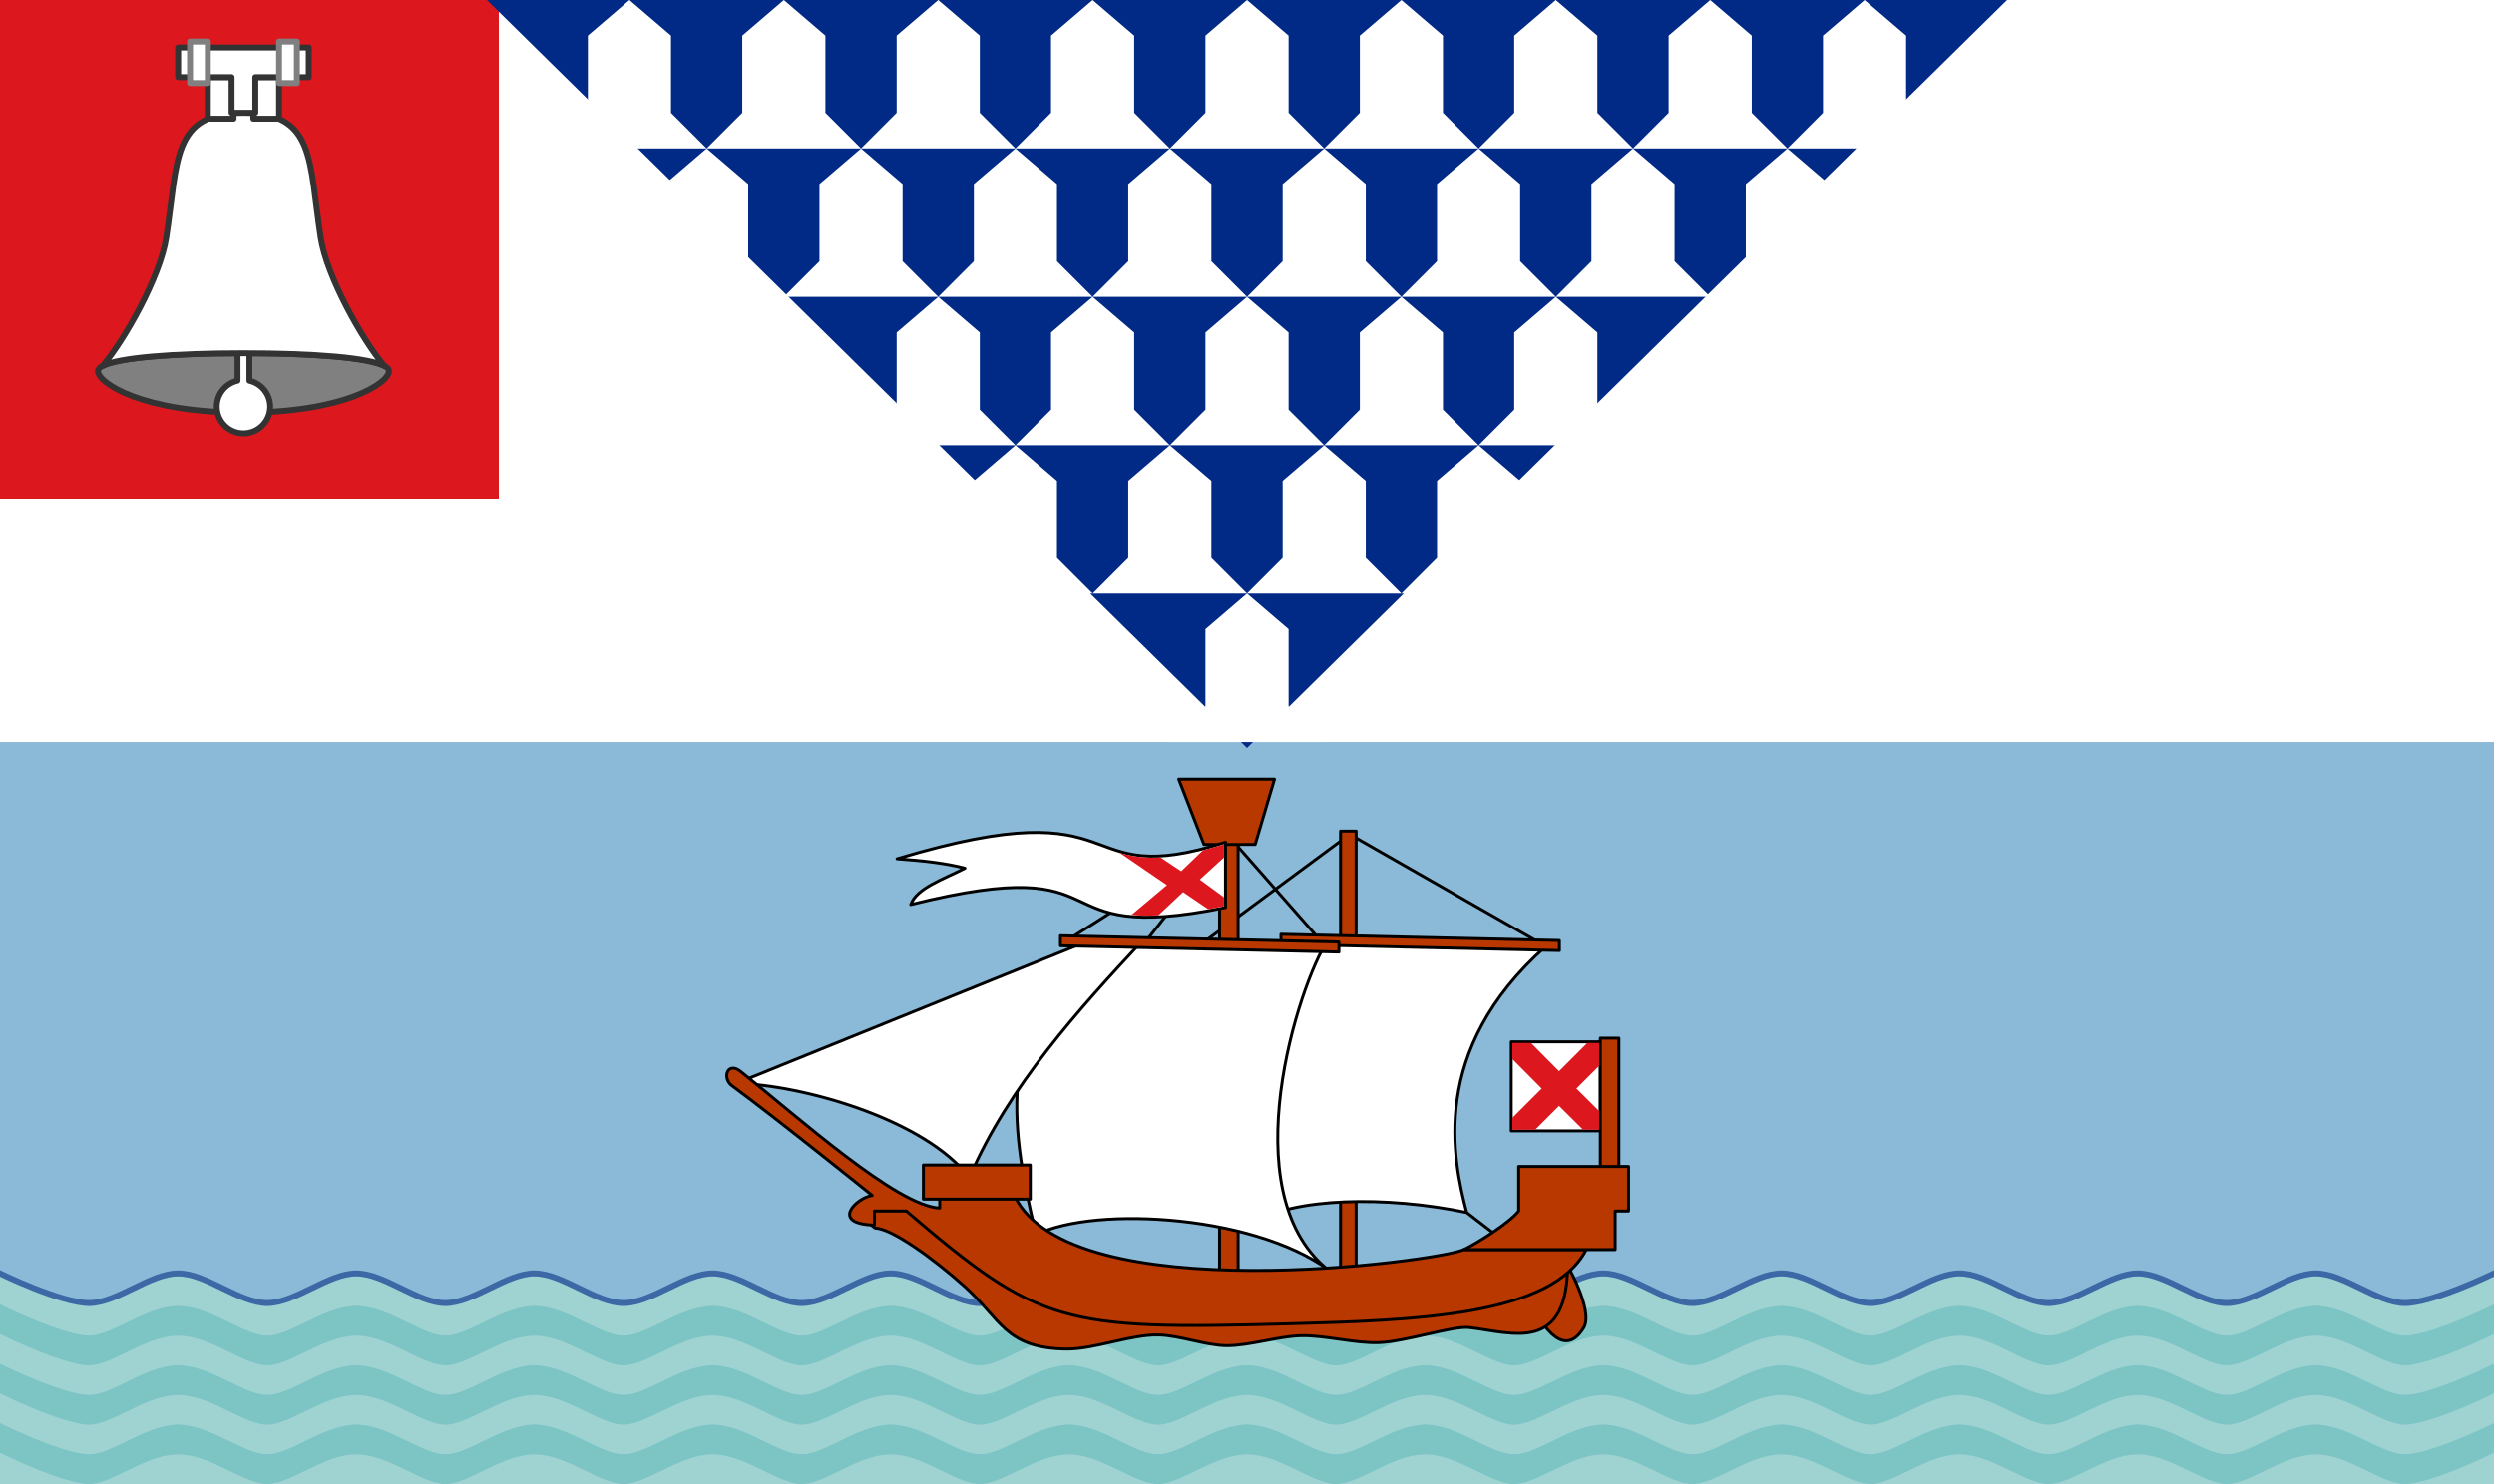 <?xml version="1.0" encoding="UTF-8" standalone="no"?>
<!-- Created with Inkscape (http://www.inkscape.org/) -->
<svg
   xmlns:svg="http://www.w3.org/2000/svg"
   xmlns="http://www.w3.org/2000/svg"
   version="1.0"
   width="420"
   height="250"
   id="svg2">
  <defs
     id="defs4" />
  <g
     transform="translate(-164.116,-405.652)"
     id="layer1">
    <rect
       width="420"
       height="125"
       x="164.116"
       y="405.652"
       id="rect3318"
       style="fill:#ffffff;fill-opacity:1;fill-rule:nonzero;stroke:none;stroke-width:3;stroke-linecap:butt;stroke-linejoin:miter;stroke-miterlimit:4;stroke-dasharray:none;stroke-dashoffset:0;stroke-opacity:1" />
    <rect
       width="420"
       height="125"
       x="164.116"
       y="530.652"
       id="rect3279"
       style="fill:#8abad8;fill-opacity:1;fill-rule:nonzero;stroke:none;stroke-width:3;stroke-linecap:butt;stroke-linejoin:miter;stroke-miterlimit:4;stroke-dasharray:none;stroke-dashoffset:0;stroke-opacity:1" />
    <g
       transform="translate(0,-1)"
       id="g3307">
      <path
         d="M 164.116,624.152 C 164.116,624.152 174.373,629.152 179.116,629.152 C 183.86,629.152 189.373,624.152 194.116,624.152 C 198.86,624.152 204.373,629.152 209.116,629.152 C 213.86,629.152 219.373,624.152 224.116,624.152 C 228.86,624.152 234.373,629.152 239.116,629.152 C 243.86,629.152 249.373,624.152 254.116,624.152 C 258.86,624.152 264.373,629.152 269.116,629.152 C 273.86,629.152 279.373,624.152 284.116,624.152 C 288.86,624.152 294.373,629.152 299.116,629.152 C 303.86,629.152 309.373,624.152 314.116,624.152 C 318.86,624.152 324.373,629.152 329.116,629.152 C 333.86,629.152 339.373,624.152 344.116,624.152 C 348.86,624.152 354.373,629.152 359.116,629.152 C 363.86,629.152 369.373,624.152 374.116,624.152 C 378.86,624.152 384.373,629.152 389.116,629.152 C 393.86,629.152 399.373,624.152 404.116,624.152 C 408.86,624.152 414.373,629.152 419.116,629.152 C 423.86,629.152 429.373,624.152 434.116,624.152 C 438.86,624.152 444.373,629.152 449.116,629.152 C 453.86,629.152 459.373,624.152 464.116,624.152 C 468.86,624.152 474.373,629.152 479.116,629.152 C 483.86,629.152 489.373,624.152 494.116,624.152 C 498.86,624.152 504.373,629.152 509.116,629.152 C 513.86,629.152 519.373,624.152 524.116,624.152 C 528.86,624.152 534.373,629.152 539.116,629.152 C 543.86,629.152 549.373,624.152 554.116,624.152 C 558.86,624.152 564.373,629.152 569.116,629.152 C 573.86,629.152 584.116,624.152 584.116,624.152"
         id="path3281"
         style="opacity:1;fill:none;fill-opacity:1;fill-rule:nonzero;stroke:#9ed3d2;stroke-width:5;stroke-linecap:square;stroke-linejoin:miter;stroke-miterlimit:4;stroke-dasharray:none;stroke-dashoffset:0;stroke-opacity:1" />
      <path
         d="M 164.116,629.152 C 164.116,629.152 174.373,634.152 179.116,634.152 C 183.86,634.152 189.373,629.152 194.116,629.152 C 198.86,629.152 204.373,634.152 209.116,634.152 C 213.86,634.152 219.373,629.152 224.116,629.152 C 228.86,629.152 234.373,634.152 239.116,634.152 C 243.86,634.152 249.373,629.152 254.116,629.152 C 258.86,629.152 264.373,634.152 269.116,634.152 C 273.86,634.152 279.373,629.152 284.116,629.152 C 288.86,629.152 294.373,634.152 299.116,634.152 C 303.86,634.152 309.373,629.152 314.116,629.152 C 318.86,629.152 324.373,634.152 329.116,634.152 C 333.86,634.152 339.373,629.152 344.116,629.152 C 348.86,629.152 354.373,634.152 359.116,634.152 C 363.86,634.152 369.373,629.152 374.116,629.152 C 378.86,629.152 384.373,634.152 389.116,634.152 C 393.86,634.152 399.373,629.152 404.116,629.152 C 408.86,629.152 414.373,634.152 419.116,634.152 C 423.86,634.152 429.373,629.152 434.116,629.152 C 438.86,629.152 444.373,634.152 449.116,634.152 C 453.86,634.152 459.373,629.152 464.116,629.152 C 468.86,629.152 474.373,634.152 479.116,634.152 C 483.86,634.152 489.373,629.152 494.116,629.152 C 498.86,629.152 504.373,634.152 509.116,634.152 C 513.86,634.152 519.373,629.152 524.116,629.152 C 528.86,629.152 534.373,634.152 539.116,634.152 C 543.86,634.152 549.373,629.152 554.116,629.152 C 558.86,629.152 564.373,634.152 569.116,634.152 C 573.86,634.152 584.116,629.152 584.116,629.152"
         id="path3295"
         style="opacity:1;fill:none;fill-opacity:1;fill-rule:nonzero;stroke:#7dc4c5;stroke-width:5;stroke-linecap:square;stroke-linejoin:miter;stroke-miterlimit:4;stroke-dasharray:none;stroke-dashoffset:0;stroke-opacity:1" />
      <path
         d="M 164.116,634.152 C 164.116,634.152 174.373,639.152 179.116,639.152 C 183.86,639.152 189.373,634.152 194.116,634.152 C 198.86,634.152 204.373,639.152 209.116,639.152 C 213.86,639.152 219.373,634.152 224.116,634.152 C 228.86,634.152 234.373,639.152 239.116,639.152 C 243.86,639.152 249.373,634.152 254.116,634.152 C 258.86,634.152 264.373,639.152 269.116,639.152 C 273.86,639.152 279.373,634.152 284.116,634.152 C 288.86,634.152 294.373,639.152 299.116,639.152 C 303.86,639.152 309.373,634.152 314.116,634.152 C 318.86,634.152 324.373,639.152 329.116,639.152 C 333.86,639.152 339.373,634.152 344.116,634.152 C 348.86,634.152 354.373,639.152 359.116,639.152 C 363.86,639.152 369.373,634.152 374.116,634.152 C 378.86,634.152 384.373,639.152 389.116,639.152 C 393.86,639.152 399.373,634.152 404.116,634.152 C 408.86,634.152 414.373,639.152 419.116,639.152 C 423.86,639.152 429.373,634.152 434.116,634.152 C 438.86,634.152 444.373,639.152 449.116,639.152 C 453.86,639.152 459.373,634.152 464.116,634.152 C 468.86,634.152 474.373,639.152 479.116,639.152 C 483.86,639.152 489.373,634.152 494.116,634.152 C 498.86,634.152 504.373,639.152 509.116,639.152 C 513.86,639.152 519.373,634.152 524.116,634.152 C 528.86,634.152 534.373,639.152 539.116,639.152 C 543.86,639.152 549.373,634.152 554.116,634.152 C 558.86,634.152 564.373,639.152 569.116,639.152 C 573.86,639.152 584.116,634.152 584.116,634.152"
         id="path3297"
         style="opacity:1;fill:none;fill-opacity:1;fill-rule:nonzero;stroke:#9ed3d2;stroke-width:5;stroke-linecap:square;stroke-linejoin:miter;stroke-miterlimit:4;stroke-dasharray:none;stroke-dashoffset:0;stroke-opacity:1" />
      <path
         d="M 164.116,639.152 C 164.116,639.152 174.373,644.152 179.116,644.152 C 183.86,644.152 189.373,639.152 194.116,639.152 C 198.86,639.152 204.373,644.152 209.116,644.152 C 213.86,644.152 219.373,639.152 224.116,639.152 C 228.86,639.152 234.373,644.152 239.116,644.152 C 243.86,644.152 249.373,639.152 254.116,639.152 C 258.86,639.152 264.373,644.152 269.116,644.152 C 273.86,644.152 279.373,639.152 284.116,639.152 C 288.86,639.152 294.373,644.152 299.116,644.152 C 303.86,644.152 309.373,639.152 314.116,639.152 C 318.86,639.152 324.373,644.152 329.116,644.152 C 333.86,644.152 339.373,639.152 344.116,639.152 C 348.86,639.152 354.373,644.152 359.116,644.152 C 363.86,644.152 369.373,639.152 374.116,639.152 C 378.86,639.152 384.373,644.152 389.116,644.152 C 393.86,644.152 399.373,639.152 404.116,639.152 C 408.86,639.152 414.373,644.152 419.116,644.152 C 423.86,644.152 429.373,639.152 434.116,639.152 C 438.86,639.152 444.373,644.152 449.116,644.152 C 453.86,644.152 459.373,639.152 464.116,639.152 C 468.86,639.152 474.373,644.152 479.116,644.152 C 483.86,644.152 489.373,639.152 494.116,639.152 C 498.86,639.152 504.373,644.152 509.116,644.152 C 513.86,644.152 519.373,639.152 524.116,639.152 C 528.86,639.152 534.373,644.152 539.116,644.152 C 543.86,644.152 549.373,639.152 554.116,639.152 C 558.86,639.152 564.373,644.152 569.116,644.152 C 573.86,644.152 584.116,639.152 584.116,639.152"
         id="path3299"
         style="opacity:1;fill:none;fill-opacity:1;fill-rule:nonzero;stroke:#7dc4c5;stroke-width:5;stroke-linecap:square;stroke-linejoin:miter;stroke-miterlimit:4;stroke-dasharray:none;stroke-dashoffset:0;stroke-opacity:1" />
      <path
         d="M 164.116,644.152 C 164.116,644.152 174.373,649.152 179.116,649.152 C 183.86,649.152 189.373,644.152 194.116,644.152 C 198.86,644.152 204.373,649.152 209.116,649.152 C 213.86,649.152 219.373,644.152 224.116,644.152 C 228.86,644.152 234.373,649.152 239.116,649.152 C 243.86,649.152 249.373,644.152 254.116,644.152 C 258.86,644.152 264.373,649.152 269.116,649.152 C 273.86,649.152 279.373,644.152 284.116,644.152 C 288.86,644.152 294.373,649.152 299.116,649.152 C 303.86,649.152 309.373,644.152 314.116,644.152 C 318.86,644.152 324.373,649.152 329.116,649.152 C 333.86,649.152 339.373,644.152 344.116,644.152 C 348.86,644.152 354.373,649.152 359.116,649.152 C 363.86,649.152 369.373,644.152 374.116,644.152 C 378.86,644.152 384.373,649.152 389.116,649.152 C 393.86,649.152 399.373,644.152 404.116,644.152 C 408.86,644.152 414.373,649.152 419.116,649.152 C 423.86,649.152 429.373,644.152 434.116,644.152 C 438.86,644.152 444.373,649.152 449.116,649.152 C 453.86,649.152 459.373,644.152 464.116,644.152 C 468.86,644.152 474.373,649.152 479.116,649.152 C 483.86,649.152 489.373,644.152 494.116,644.152 C 498.86,644.152 504.373,649.152 509.116,649.152 C 513.86,649.152 519.373,644.152 524.116,644.152 C 528.86,644.152 534.373,649.152 539.116,649.152 C 543.86,649.152 549.373,644.152 554.116,644.152 C 558.86,644.152 564.373,649.152 569.116,649.152 C 573.86,649.152 584.116,644.152 584.116,644.152"
         id="path3301"
         style="opacity:1;fill:none;fill-opacity:1;fill-rule:nonzero;stroke:#9ed3d2;stroke-width:5;stroke-linecap:square;stroke-linejoin:miter;stroke-miterlimit:4;stroke-dasharray:none;stroke-dashoffset:0;stroke-opacity:1" />
      <path
         d="M 164.116,649.152 C 164.116,649.152 174.373,654.152 179.116,654.152 C 183.86,654.152 189.373,649.152 194.116,649.152 C 198.86,649.152 204.373,654.152 209.116,654.152 C 213.86,654.152 219.373,649.152 224.116,649.152 C 228.86,649.152 234.373,654.152 239.116,654.152 C 243.86,654.152 249.373,649.152 254.116,649.152 C 258.86,649.152 264.373,654.152 269.116,654.152 C 273.86,654.152 279.373,649.152 284.116,649.152 C 288.86,649.152 294.373,654.152 299.116,654.152 C 303.86,654.152 309.373,649.152 314.116,649.152 C 318.86,649.152 324.373,654.152 329.116,654.152 C 333.86,654.152 339.373,649.152 344.116,649.152 C 348.86,649.152 354.373,654.152 359.116,654.152 C 363.86,654.152 369.373,649.152 374.116,649.152 C 378.86,649.152 384.373,654.152 389.116,654.152 C 393.86,654.152 399.373,649.152 404.116,649.152 C 408.86,649.152 414.373,654.152 419.116,654.152 C 423.86,654.152 429.373,649.152 434.116,649.152 C 438.86,649.152 444.373,654.152 449.116,654.152 C 453.86,654.152 459.373,649.152 464.116,649.152 C 468.86,649.152 474.373,654.152 479.116,654.152 C 483.86,654.152 489.373,649.152 494.116,649.152 C 498.86,649.152 504.373,654.152 509.116,654.152 C 513.86,654.152 519.373,649.152 524.116,649.152 C 528.86,649.152 534.373,654.152 539.116,654.152 C 543.86,654.152 549.373,649.152 554.116,649.152 C 558.86,649.152 564.373,654.152 569.116,654.152 C 573.86,654.152 584.116,649.152 584.116,649.152"
         id="path3303"
         style="opacity:1;fill:none;fill-opacity:1;fill-rule:nonzero;stroke:#7dc4c5;stroke-width:5;stroke-linecap:square;stroke-linejoin:miter;stroke-miterlimit:4;stroke-dasharray:none;stroke-dashoffset:0;stroke-opacity:1" />
      <path
         d="M 164.116,654.152 C 164.116,654.152 174.373,659.152 179.116,659.152 C 183.86,659.152 189.373,654.152 194.116,654.152 C 198.86,654.152 204.373,659.152 209.116,659.152 C 213.86,659.152 219.373,654.152 224.116,654.152 C 228.86,654.152 234.373,659.152 239.116,659.152 C 243.86,659.152 249.373,654.152 254.116,654.152 C 258.86,654.152 264.373,659.152 269.116,659.152 C 273.86,659.152 279.373,654.152 284.116,654.152 C 288.86,654.152 294.373,659.152 299.116,659.152 C 303.86,659.152 309.373,654.152 314.116,654.152 C 318.86,654.152 324.373,659.152 329.116,659.152 C 333.86,659.152 339.373,654.152 344.116,654.152 C 348.86,654.152 354.373,659.152 359.116,659.152 C 363.86,659.152 369.373,654.152 374.116,654.152 C 378.86,654.152 384.373,659.152 389.116,659.152 C 393.86,659.152 399.373,654.152 404.116,654.152 C 408.86,654.152 414.373,659.152 419.116,659.152 C 423.86,659.152 429.373,654.152 434.116,654.152 C 438.86,654.152 444.373,659.152 449.116,659.152 C 453.86,659.152 459.373,654.152 464.116,654.152 C 468.86,654.152 474.373,659.152 479.116,659.152 C 483.86,659.152 489.373,654.152 494.116,654.152 C 498.86,654.152 504.373,659.152 509.116,659.152 C 513.86,659.152 519.373,654.152 524.116,654.152 C 528.86,654.152 534.373,659.152 539.116,659.152 C 543.86,659.152 549.373,654.152 554.116,654.152 C 558.86,654.152 564.373,659.152 569.116,659.152 C 573.86,659.152 584.116,654.152 584.116,654.152"
         id="path3305"
         style="opacity:1;fill:none;fill-opacity:1;fill-rule:nonzero;stroke:#9ed3d2;stroke-width:5;stroke-linecap:square;stroke-linejoin:miter;stroke-miterlimit:4;stroke-dasharray:none;stroke-dashoffset:0;stroke-opacity:1" />
      <path
         d="M 164.116,621.152 C 164.116,621.152 174.373,626.152 179.116,626.152 C 183.86,626.152 189.373,621.152 194.116,621.152 C 198.86,621.152 204.373,626.152 209.116,626.152 C 213.86,626.152 219.373,621.152 224.116,621.152 C 228.86,621.152 234.373,626.152 239.116,626.152 C 243.86,626.152 249.373,621.152 254.116,621.152 C 258.86,621.152 264.373,626.152 269.116,626.152 C 273.86,626.152 279.373,621.152 284.116,621.152 C 288.86,621.152 294.373,626.152 299.116,626.152 C 303.86,626.152 309.373,621.152 314.116,621.152 C 318.86,621.152 324.373,626.152 329.116,626.152 C 333.86,626.152 339.373,621.152 344.116,621.152 C 348.86,621.152 354.373,626.152 359.116,626.152 C 363.86,626.152 369.373,621.152 374.116,621.152 C 378.86,621.152 384.373,626.152 389.116,626.152 C 393.86,626.152 399.373,621.152 404.116,621.152 C 408.86,621.152 414.373,626.152 419.116,626.152 C 423.86,626.152 429.373,621.152 434.116,621.152 C 438.86,621.152 444.373,626.152 449.116,626.152 C 453.86,626.152 459.373,621.152 464.116,621.152 C 468.86,621.152 474.373,626.152 479.116,626.152 C 483.86,626.152 489.373,621.152 494.116,621.152 C 498.86,621.152 504.373,626.152 509.116,626.152 C 513.86,626.152 519.373,621.152 524.116,621.152 C 528.86,621.152 534.373,626.152 539.116,626.152 C 543.86,626.152 549.373,621.152 554.116,621.152 C 558.86,621.152 564.373,626.152 569.116,626.152 C 573.86,626.152 584.116,621.152 584.116,621.152"
         id="path3316"
         style="opacity:1;fill:none;fill-opacity:1;fill-rule:nonzero;stroke:#3c69a6;stroke-width:1;stroke-linecap:square;stroke-linejoin:miter;stroke-miterlimit:4;stroke-dasharray:none;stroke-dashoffset:0;stroke-opacity:1" />
    </g>
    <rect
       width="84"
       height="84"
       x="164.116"
       y="405.652"
       id="rect3277"
       style="fill:#dc171d;fill-opacity:1;fill-rule:nonzero;stroke:none;stroke-width:3;stroke-linecap:butt;stroke-linejoin:miter;stroke-miterlimit:4;stroke-dasharray:none;stroke-dashoffset:0;stroke-opacity:1" />
    <g
       id="g3247">
      <path
         d="M 374.116,531.652 L 246.116,405.652 L 502.116,405.652 L 374.116,531.652 z"
         id="path3245"
         style="opacity:1;fill:#012a87;fill-opacity:1;fill-rule:nonzero;stroke:none;stroke-width:3;stroke-linecap:butt;stroke-linejoin:miter;stroke-miterlimit:4;stroke-dasharray:none;stroke-dashoffset:0;stroke-opacity:1" />
      <path
         d="M 289.116,411.652 L 289.116,424.652 L 283.116,430.652 L 309.116,430.652 L 303.116,424.652 L 303.116,411.652 L 296.116,405.652 L 289.116,411.652 z"
         id="path2398"
         style="opacity:1;fill:#ffffff;fill-opacity:1;fill-rule:nonzero;stroke:none;stroke-width:3;stroke-linecap:butt;stroke-linejoin:miter;stroke-miterlimit:4;stroke-dasharray:none;stroke-dashoffset:0;stroke-opacity:1" />
      <path
         d="M 315.116,411.652 L 315.116,424.652 L 309.116,430.652 L 335.116,430.652 L 329.116,424.652 L 329.116,411.652 L 322.116,405.652 L 315.116,411.652 z"
         id="path3175"
         style="opacity:1;fill:#ffffff;fill-opacity:1;fill-rule:nonzero;stroke:none;stroke-width:3;stroke-linecap:butt;stroke-linejoin:miter;stroke-miterlimit:4;stroke-dasharray:none;stroke-dashoffset:0;stroke-opacity:1" />
      <path
         d="M 341.116,411.652 L 341.116,424.652 L 335.116,430.652 L 361.116,430.652 L 355.116,424.652 L 355.116,411.652 L 348.116,405.652 L 341.116,411.652 z"
         id="path3177"
         style="opacity:1;fill:#ffffff;fill-opacity:1;fill-rule:nonzero;stroke:none;stroke-width:3;stroke-linecap:butt;stroke-linejoin:miter;stroke-miterlimit:4;stroke-dasharray:none;stroke-dashoffset:0;stroke-opacity:1" />
      <path
         d="M 367.116,411.652 L 367.116,424.652 L 361.116,430.652 L 387.116,430.652 L 381.116,424.652 L 381.116,411.652 L 374.116,405.652 L 367.116,411.652 z"
         id="path3179"
         style="opacity:1;fill:#ffffff;fill-opacity:1;fill-rule:nonzero;stroke:none;stroke-width:3;stroke-linecap:butt;stroke-linejoin:miter;stroke-miterlimit:4;stroke-dasharray:none;stroke-dashoffset:0;stroke-opacity:1" />
      <path
         d="M 393.116,411.652 L 393.116,424.652 L 387.116,430.652 L 413.116,430.652 L 407.116,424.652 L 407.116,411.652 L 400.116,405.652 L 393.116,411.652 z"
         id="path3181"
         style="opacity:1;fill:#ffffff;fill-opacity:1;fill-rule:nonzero;stroke:none;stroke-width:3;stroke-linecap:butt;stroke-linejoin:miter;stroke-miterlimit:4;stroke-dasharray:none;stroke-dashoffset:0;stroke-opacity:1" />
      <path
         d="M 419.116,411.652 L 419.116,424.652 L 413.116,430.652 L 439.116,430.652 L 433.116,424.652 L 433.116,411.652 L 426.116,405.652 L 419.116,411.652 z"
         id="path3183"
         style="opacity:1;fill:#ffffff;fill-opacity:1;fill-rule:nonzero;stroke:none;stroke-width:3;stroke-linecap:butt;stroke-linejoin:miter;stroke-miterlimit:4;stroke-dasharray:none;stroke-dashoffset:0;stroke-opacity:1" />
      <path
         d="M 445.116,411.652 L 445.116,424.652 L 439.116,430.652 L 465.116,430.652 L 459.116,424.652 L 459.116,411.652 L 452.116,405.652 L 445.116,411.652 z"
         id="path3185"
         style="opacity:1;fill:#ffffff;fill-opacity:1;fill-rule:nonzero;stroke:none;stroke-width:3;stroke-linecap:butt;stroke-linejoin:miter;stroke-miterlimit:4;stroke-dasharray:none;stroke-dashoffset:0;stroke-opacity:1" />
      <path
         d="M 471.116,411.652 L 471.116,424.652 L 465.116,430.652 L 491.116,430.652 L 485.116,424.652 L 485.116,411.652 L 478.116,405.652 L 471.116,411.652 z"
         id="path3187"
         style="opacity:1;fill:#ffffff;fill-opacity:1;fill-rule:nonzero;stroke:none;stroke-width:3;stroke-linecap:butt;stroke-linejoin:miter;stroke-miterlimit:4;stroke-dasharray:none;stroke-dashoffset:0;stroke-opacity:1" />
      <path
         d="M 263.116,411.652 L 263.116,424.652 L 257.116,430.652 L 283.116,430.652 L 277.116,424.652 L 277.116,411.652 L 270.116,405.652 L 263.116,411.652 z"
         id="path3189"
         style="opacity:1;fill:#ffffff;fill-opacity:1;fill-rule:nonzero;stroke:none;stroke-width:3;stroke-linecap:butt;stroke-linejoin:miter;stroke-miterlimit:4;stroke-dasharray:none;stroke-dashoffset:0;stroke-opacity:1" />
      <path
         d="M 367.116,511.652 L 367.116,524.652 L 361.116,530.652 L 387.116,530.652 L 381.116,524.652 L 381.116,511.652 L 374.116,505.652 L 367.116,511.652 z"
         id="path3191"
         style="opacity:1;fill:#ffffff;fill-opacity:1;fill-rule:nonzero;stroke:none;stroke-width:3;stroke-linecap:butt;stroke-linejoin:miter;stroke-miterlimit:4;stroke-dasharray:none;stroke-dashoffset:0;stroke-opacity:1" />
      <path
         d="M 315.116,461.652 L 315.116,474.652 L 309.116,480.652 L 335.116,480.652 L 329.116,474.652 L 329.116,461.652 L 322.116,455.652 L 315.116,461.652 z"
         id="path3193"
         style="opacity:1;fill:#ffffff;fill-opacity:1;fill-rule:nonzero;stroke:none;stroke-width:3;stroke-linecap:butt;stroke-linejoin:miter;stroke-miterlimit:4;stroke-dasharray:none;stroke-dashoffset:0;stroke-opacity:1" />
      <path
         d="M 341.116,461.652 L 341.116,474.652 L 335.116,480.652 L 361.116,480.652 L 355.116,474.652 L 355.116,461.652 L 348.116,455.652 L 341.116,461.652 z"
         id="path3195"
         style="opacity:1;fill:#ffffff;fill-opacity:1;fill-rule:nonzero;stroke:none;stroke-width:3;stroke-linecap:butt;stroke-linejoin:miter;stroke-miterlimit:4;stroke-dasharray:none;stroke-dashoffset:0;stroke-opacity:1" />
      <path
         d="M 367.116,461.652 L 367.116,474.652 L 361.116,480.652 L 387.116,480.652 L 381.116,474.652 L 381.116,461.652 L 374.116,455.652 L 367.116,461.652 z"
         id="path3197"
         style="opacity:1;fill:#ffffff;fill-opacity:1;fill-rule:nonzero;stroke:none;stroke-width:3;stroke-linecap:butt;stroke-linejoin:miter;stroke-miterlimit:4;stroke-dasharray:none;stroke-dashoffset:0;stroke-opacity:1" />
      <path
         d="M 393.116,461.652 L 393.116,474.652 L 387.116,480.652 L 413.116,480.652 L 407.116,474.652 L 407.116,461.652 L 400.116,455.652 L 393.116,461.652 z"
         id="path3199"
         style="opacity:1;fill:#ffffff;fill-opacity:1;fill-rule:nonzero;stroke:none;stroke-width:3;stroke-linecap:butt;stroke-linejoin:miter;stroke-miterlimit:4;stroke-dasharray:none;stroke-dashoffset:0;stroke-opacity:1" />
      <path
         d="M 419.116,461.652 L 419.116,474.652 L 413.116,480.652 L 439.116,480.652 L 433.116,474.652 L 433.116,461.652 L 426.116,455.652 L 419.116,461.652 z"
         id="path3201"
         style="opacity:1;fill:#ffffff;fill-opacity:1;fill-rule:nonzero;stroke:none;stroke-width:3;stroke-linecap:butt;stroke-linejoin:miter;stroke-miterlimit:4;stroke-dasharray:none;stroke-dashoffset:0;stroke-opacity:1" />
      <path
         d="M 302.116,436.652 L 302.116,449.652 L 296.116,455.652 L 322.116,455.652 L 316.116,449.652 L 316.116,436.652 L 309.116,430.652 L 302.116,436.652 z"
         id="path3209"
         style="opacity:1;fill:#ffffff;fill-opacity:1;fill-rule:nonzero;stroke:none;stroke-width:3;stroke-linecap:butt;stroke-linejoin:miter;stroke-miterlimit:4;stroke-dasharray:none;stroke-dashoffset:0;stroke-opacity:1" />
      <path
         d="M 328.116,436.652 L 328.116,449.652 L 322.116,455.652 L 348.116,455.652 L 342.116,449.652 L 342.116,436.652 L 335.116,430.652 L 328.116,436.652 z"
         id="path3211"
         style="opacity:1;fill:#ffffff;fill-opacity:1;fill-rule:nonzero;stroke:none;stroke-width:3;stroke-linecap:butt;stroke-linejoin:miter;stroke-miterlimit:4;stroke-dasharray:none;stroke-dashoffset:0;stroke-opacity:1" />
      <path
         d="M 354.116,436.652 L 354.116,449.652 L 348.116,455.652 L 374.116,455.652 L 368.116,449.652 L 368.116,436.652 L 361.116,430.652 L 354.116,436.652 z"
         id="path3213"
         style="opacity:1;fill:#ffffff;fill-opacity:1;fill-rule:nonzero;stroke:none;stroke-width:3;stroke-linecap:butt;stroke-linejoin:miter;stroke-miterlimit:4;stroke-dasharray:none;stroke-dashoffset:0;stroke-opacity:1" />
      <path
         d="M 380.116,436.652 L 380.116,449.652 L 374.116,455.652 L 400.116,455.652 L 394.116,449.652 L 394.116,436.652 L 387.116,430.652 L 380.116,436.652 z"
         id="path3215"
         style="opacity:1;fill:#ffffff;fill-opacity:1;fill-rule:nonzero;stroke:none;stroke-width:3;stroke-linecap:butt;stroke-linejoin:miter;stroke-miterlimit:4;stroke-dasharray:none;stroke-dashoffset:0;stroke-opacity:1" />
      <path
         d="M 406.116,436.652 L 406.116,449.652 L 400.116,455.652 L 426.116,455.652 L 420.116,449.652 L 420.116,436.652 L 413.116,430.652 L 406.116,436.652 z"
         id="path3217"
         style="opacity:1;fill:#ffffff;fill-opacity:1;fill-rule:nonzero;stroke:none;stroke-width:3;stroke-linecap:butt;stroke-linejoin:miter;stroke-miterlimit:4;stroke-dasharray:none;stroke-dashoffset:0;stroke-opacity:1" />
      <path
         d="M 432.116,436.652 L 432.116,449.652 L 426.116,455.652 L 452.116,455.652 L 446.116,449.652 L 446.116,436.652 L 439.116,430.652 L 432.116,436.652 z"
         id="path3219"
         style="opacity:1;fill:#ffffff;fill-opacity:1;fill-rule:nonzero;stroke:none;stroke-width:3;stroke-linecap:butt;stroke-linejoin:miter;stroke-miterlimit:4;stroke-dasharray:none;stroke-dashoffset:0;stroke-opacity:1" />
      <path
         d="M 458.116,436.652 L 458.116,449.652 L 452.116,455.652 L 478.116,455.652 L 472.116,449.652 L 472.116,436.652 L 465.116,430.652 L 458.116,436.652 z"
         id="path3221"
         style="opacity:1;fill:#ffffff;fill-opacity:1;fill-rule:nonzero;stroke:none;stroke-width:3;stroke-linecap:butt;stroke-linejoin:miter;stroke-miterlimit:4;stroke-dasharray:none;stroke-dashoffset:0;stroke-opacity:1" />
      <path
         d="M 276.116,436.652 L 276.116,449.652 L 270.116,455.652 L 296.116,455.652 L 290.116,449.652 L 290.116,436.652 L 283.116,430.652 L 276.116,436.652 z"
         id="path3225"
         style="opacity:1;fill:#ffffff;fill-opacity:1;fill-rule:nonzero;stroke:none;stroke-width:3;stroke-linecap:butt;stroke-linejoin:miter;stroke-miterlimit:4;stroke-dasharray:none;stroke-dashoffset:0;stroke-opacity:1" />
      <path
         d="M 328.116,486.652 L 328.116,499.652 L 322.116,505.652 L 348.116,505.652 L 342.116,499.652 L 342.116,486.652 L 335.116,480.652 L 328.116,486.652 z"
         id="path3229"
         style="opacity:1;fill:#ffffff;fill-opacity:1;fill-rule:nonzero;stroke:none;stroke-width:3;stroke-linecap:butt;stroke-linejoin:miter;stroke-miterlimit:4;stroke-dasharray:none;stroke-dashoffset:0;stroke-opacity:1" />
      <path
         d="M 354.116,486.652 L 354.116,499.652 L 348.116,505.652 L 374.116,505.652 L 368.116,499.652 L 368.116,486.652 L 361.116,480.652 L 354.116,486.652 z"
         id="path3231"
         style="opacity:1;fill:#ffffff;fill-opacity:1;fill-rule:nonzero;stroke:none;stroke-width:3;stroke-linecap:butt;stroke-linejoin:miter;stroke-miterlimit:4;stroke-dasharray:none;stroke-dashoffset:0;stroke-opacity:1" />
      <path
         d="M 380.116,486.652 L 380.116,499.652 L 374.116,505.652 L 400.116,505.652 L 394.116,499.652 L 394.116,486.652 L 387.116,480.652 L 380.116,486.652 z"
         id="path3233"
         style="opacity:1;fill:#ffffff;fill-opacity:1;fill-rule:nonzero;stroke:none;stroke-width:3;stroke-linecap:butt;stroke-linejoin:miter;stroke-miterlimit:4;stroke-dasharray:none;stroke-dashoffset:0;stroke-opacity:1" />
      <path
         d="M 406.116,486.652 L 406.116,499.652 L 400.116,505.652 L 426.116,505.652 L 420.116,499.652 L 420.116,486.652 L 413.116,480.652 L 406.116,486.652 z"
         id="path3235"
         style="opacity:1;fill:#ffffff;fill-opacity:1;fill-rule:nonzero;stroke:none;stroke-width:3;stroke-linecap:butt;stroke-linejoin:miter;stroke-miterlimit:4;stroke-dasharray:none;stroke-dashoffset:0;stroke-opacity:1" />
    </g>
    <g
       id="g3412">
      <path
         d="M 205.116,465.152 C 191.116,465.152 180.635,466.199 180.616,468.152 C 180.597,470.166 188.116,475.152 205.116,475.152 C 222.116,475.152 229.635,470.166 229.616,468.152 C 229.598,466.199 219.116,465.152 205.116,465.152 z"
         id="path3342"
         style="fill:#808080;fill-opacity:1;fill-rule:nonzero;stroke:#333333;stroke-width:1;stroke-linecap:square;stroke-linejoin:miter;stroke-miterlimit:4;stroke-dasharray:none;stroke-dashoffset:0;stroke-opacity:1" />
      <path
         d="M 204.116,464.652 L 204.116,465.652 L 204.116,469.777 C 202.115,470.234 200.616,472.014 200.616,474.152 C 200.616,476.636 202.632,478.652 205.116,478.652 C 207.6,478.652 209.616,476.636 209.616,474.152 C 209.616,472.014 208.117,470.234 206.116,469.777 L 206.116,464.652 L 204.116,464.652 z"
         id="path3351"
         style="fill:#ffffff;fill-opacity:1;fill-rule:nonzero;stroke:#333333;stroke-width:1;stroke-linecap:square;stroke-linejoin:round;stroke-miterlimit:4;stroke-dasharray:none;stroke-dashoffset:0;stroke-opacity:1" />
      <path
         d="M 205.116,424.652 C 193.019,424.652 194.116,432.652 192.116,445.652 C 191.092,452.309 185.02,463.041 181.366,467.308 C 183.981,465.898 193.286,465.152 205.116,465.152 C 216.947,465.152 226.251,465.898 228.866,467.308 C 225.212,463.041 219.14,452.309 218.116,445.652 C 216.116,432.652 217.213,424.652 205.116,424.652 z"
         id="path3344"
         style="fill:#ffffff;fill-opacity:1;fill-rule:nonzero;stroke:#333333;stroke-width:1;stroke-linecap:square;stroke-linejoin:round;stroke-miterlimit:4;stroke-dasharray:none;stroke-dashoffset:0;stroke-opacity:1" />
      <rect
         width="4.333"
         height="7"
         x="199.116"
         y="418.652"
         id="rect3360"
         style="fill:#ffffff;fill-opacity:1;fill-rule:nonzero;stroke:#333333;stroke-width:1;stroke-linecap:square;stroke-linejoin:round;stroke-miterlimit:4;stroke-dasharray:none;stroke-dashoffset:0;stroke-opacity:1" />
      <rect
         width="4.333"
         height="7"
         x="-211.116"
         y="418.652"
         transform="scale(-1,1)"
         id="rect3398"
         style="fill:#ffffff;fill-opacity:1;fill-rule:nonzero;stroke:#333333;stroke-width:1;stroke-linecap:square;stroke-linejoin:round;stroke-miterlimit:4;stroke-dasharray:none;stroke-dashoffset:0;stroke-opacity:1" />
      <path
         d="M 194.116,413.652 L 194.116,418.652 L 203.116,418.652 L 203.116,424.652 L 207.116,424.652 L 207.116,418.652 L 216.116,418.652 L 216.116,413.652 L 194.116,413.652 z"
         id="path3356"
         style="fill:#ffffff;fill-opacity:1;fill-rule:nonzero;stroke:#333333;stroke-width:1;stroke-linecap:square;stroke-linejoin:round;stroke-miterlimit:4;stroke-dasharray:none;stroke-dashoffset:0;stroke-opacity:1" />
      <rect
         width="3"
         height="7"
         x="196.116"
         y="412.652"
         id="rect3358"
         style="fill:#ffffff;fill-opacity:1;fill-rule:nonzero;stroke:#808080;stroke-width:1;stroke-linecap:square;stroke-linejoin:round;stroke-miterlimit:4;stroke-dasharray:none;stroke-dashoffset:0;stroke-opacity:1" />
      <rect
         width="3"
         height="7"
         x="-214.116"
         y="412.652"
         transform="scale(-1,1)"
         id="rect3396"
         style="fill:#ffffff;fill-opacity:1;fill-rule:nonzero;stroke:#808080;stroke-width:1;stroke-linecap:square;stroke-linejoin:round;stroke-miterlimit:4;stroke-dasharray:none;stroke-dashoffset:0;stroke-opacity:1" />
    </g>
    <g
       id="g3794">
      <g
         id="g3513">
        <path
           d="M 179.75,158.375 L 206.5,141.375"
           transform="translate(164.116,405.652)"
           id="path3503"
           style="opacity:1;fill:#ffffff;fill-opacity:1;fill-rule:nonzero;stroke:#000000;stroke-width:0.5;stroke-linecap:square;stroke-linejoin:round;stroke-miterlimit:4;stroke-dasharray:none;stroke-dashoffset:0;stroke-opacity:1" />
        <path
           d="M 192.625,159 L 206.375,141.5"
           transform="translate(164.116,405.652)"
           id="path3505"
           style="opacity:1;fill:#ffffff;fill-opacity:1;fill-rule:nonzero;stroke:#000000;stroke-width:0.5;stroke-linecap:square;stroke-linejoin:round;stroke-miterlimit:4;stroke-dasharray:none;stroke-dashoffset:0;stroke-opacity:1" />
        <path
           d="M 226.5,141.125 L 202.5,158.875"
           transform="translate(164.116,405.652)"
           id="path3507"
           style="opacity:1;fill:#ffffff;fill-opacity:1;fill-rule:nonzero;stroke:#000000;stroke-width:0.5;stroke-linecap:square;stroke-linejoin:round;stroke-miterlimit:4;stroke-dasharray:none;stroke-dashoffset:0;stroke-opacity:1" />
        <path
           d="M 207.375,141.375 L 223.75,160"
           transform="translate(164.116,405.652)"
           id="path3509"
           style="opacity:1;fill:#ffffff;fill-opacity:1;fill-rule:nonzero;stroke:#000000;stroke-width:0.5;stroke-linecap:square;stroke-linejoin:round;stroke-miterlimit:4;stroke-dasharray:none;stroke-dashoffset:0;stroke-opacity:1" />
        <path
           d="M 227.875,140.875 L 260.25,159.375"
           transform="translate(164.116,405.652)"
           id="path3511"
           style="opacity:1;fill:#ffffff;fill-opacity:1;fill-rule:nonzero;stroke:#000000;stroke-width:0.5;stroke-linecap:square;stroke-linejoin:round;stroke-miterlimit:4;stroke-dasharray:none;stroke-dashoffset:0;stroke-opacity:1" />
      </g>
      <g
         id="g3789">
        <rect
           width="3.125"
           height="73.375"
           x="369.491"
           y="547.527"
           id="rect3442"
           style="fill:#b93800;fill-opacity:1;fill-rule:nonzero;stroke:#000000;stroke-width:0.5;stroke-linecap:square;stroke-linejoin:round;stroke-miterlimit:4;stroke-dasharray:none;stroke-dashoffset:0;stroke-opacity:1" />
        <rect
           width="2.625"
           height="75.875"
           x="389.866"
           y="545.652"
           id="rect3444"
           style="fill:#b93800;fill-opacity:1;fill-rule:nonzero;stroke:#000000;stroke-width:0.5;stroke-linecap:square;stroke-linejoin:round;stroke-miterlimit:4;stroke-dasharray:none;stroke-dashoffset:0;stroke-opacity:1" />
        <path
           d="M 362.616,536.902 L 378.741,536.902 L 375.491,547.902 L 366.866,547.902 L 362.616,536.902 z"
           id="rect3450"
           style="fill:#b93800;fill-opacity:1;fill-rule:nonzero;stroke:#000000;stroke-width:0.5;stroke-linecap:square;stroke-linejoin:round;stroke-miterlimit:4;stroke-dashoffset:0;stroke-opacity:1" />
      </g>
      <g
         id="g3472">
        <path
           d="M 383.2,564.506 C 368.511,578.698 370.029,591.604 375.032,611.708 C 381.913,607.37 397.578,607.069 411.116,609.902 L 415.721,613.456 L 411.116,609.902 C 408.799,601.001 404.743,582.602 424.364,565.131 L 383.2,564.506 z"
           id="path3470"
           style="opacity:1;fill:#ffffff;fill-opacity:1;fill-rule:nonzero;stroke:#000000;stroke-width:0.5;stroke-linecap:square;stroke-linejoin:round;stroke-miterlimit:4;stroke-dasharray:none;stroke-dashoffset:0;stroke-opacity:1" />
        <path
           d="M 183.375,158.5 C 168.686,172.692 169.497,187.897 174.5,208 C 184.364,202.991 212.736,204.657 225,214.875 C 207.332,203.054 217.832,168.323 223.125,159.125 L 183.375,158.5 z"
           transform="translate(164.116,405.652)"
           id="path3468"
           style="opacity:1;fill:#ffffff;fill-opacity:1;fill-rule:nonzero;stroke:#000000;stroke-width:0.5;stroke-linecap:square;stroke-linejoin:round;stroke-miterlimit:4;stroke-dasharray:none;stroke-dashoffset:0;stroke-opacity:1" />
        <path
           d="M 124,182.5 L 183.25,158.5 L 192.25,158.625 C 181.968,169.689 169.815,182.977 163.25,198.375 C 155.632,188.454 134.865,182.708 124,182.5 z"
           transform="translate(164.116,405.652)"
           id="path3466"
           style="opacity:1;fill:#ffffff;fill-opacity:1;fill-rule:nonzero;stroke:#000000;stroke-width:0.5;stroke-linecap:square;stroke-linejoin:round;stroke-miterlimit:4;stroke-dasharray:none;stroke-dashoffset:0;stroke-opacity:1" />
      </g>
      <rect
         width="46.887"
         height="1.69"
         x="-426.725"
         y="554.464"
         transform="matrix(-1,-2.2549306e-2,0,1,0,0)"
         id="rect3446"
         style="fill:#b93800;fill-opacity:1;fill-rule:nonzero;stroke:#000000;stroke-width:0.5;stroke-linecap:square;stroke-linejoin:round;stroke-miterlimit:4;stroke-dasharray:none;stroke-dashoffset:0;stroke-opacity:1" />
      <rect
         width="46.887"
         height="1.69"
         x="-389.59"
         y="555.551"
         transform="matrix(-1,-2.2549307e-2,0,1,0,0)"
         id="rect3448"
         style="fill:#b93800;fill-opacity:1;fill-rule:nonzero;stroke:#000000;stroke-width:0.5;stroke-linecap:square;stroke-linejoin:round;stroke-miterlimit:4;stroke-dasharray:none;stroke-dashoffset:0;stroke-opacity:1" />
      <g
         id="g3489">
        <path
           d="M 151.072,144.665 C 191.774,132.43 179.872,150.295 206.375,141.875 L 206.375,152.875 C 173.863,159.501 190.366,143.187 153.375,152.375 C 154.356,149.591 158.891,148.106 162.5,146.25 C 159.328,145.419 155.735,145 151.072,144.665 z"
           transform="translate(164.116,405.652)"
           id="path3477"
           style="opacity:1;fill:#ffffff;fill-opacity:1;fill-rule:nonzero;stroke:#000000;stroke-width:0.5;stroke-linecap:square;stroke-linejoin:round;stroke-miterlimit:4;stroke-dasharray:none;stroke-dashoffset:0;stroke-opacity:1" />
        <path
           d="M 206.125,142.219 C 204.86,142.614 203.694,142.938 202.594,143.219 L 198.913,146.759 L 195.438,144.438 C 192.597,144.599 190.487,144.227 188.562,143.656 L 196.516,149.094 L 190.531,154.125 C 191.836,154.238 193.314,154.273 195.062,154.188 L 199.23,150.276 L 203.469,153.156 C 204.323,153.005 205.194,152.844 206.125,152.656 L 206.125,151.156 L 202.047,148.168 L 206.125,144.438 L 206.125,142.219 z"
           transform="translate(164.116,405.652)"
           id="path3486"
           style="fill:#dc171d;fill-opacity:1;fill-rule:nonzero;stroke:none;stroke-width:0.5;stroke-linecap:square;stroke-linejoin:round;stroke-miterlimit:4;stroke-dashoffset:0;stroke-opacity:1" />
      </g>
      <rect
         width="15"
         height="15"
         x="418.616"
         y="581.152"
         id="rect3493"
         style="fill:#ffffff;fill-opacity:1;fill-rule:nonzero;stroke:#000000;stroke-width:0.5;stroke-linecap:square;stroke-linejoin:round;stroke-miterlimit:4;stroke-dasharray:none;stroke-dashoffset:0;stroke-opacity:1" />
      <path
         d="M 427.491,617.715 L 422.866,626.777 C 422.866,626.777 427.086,635.438 430.804,629.34 C 432.645,626.319 427.491,617.715 427.491,617.715 z"
         id="path3426"
         style="fill:#b93800;fill-opacity:1;fill-rule:nonzero;stroke:#000000;stroke-width:0.5;stroke-linecap:square;stroke-linejoin:round;stroke-miterlimit:4;stroke-dasharray:none;stroke-dashoffset:0;stroke-opacity:1" />
      <path
         d="M 311.491,612.527 C 314.235,612.572 321.233,617.57 326.514,622.311 C 332.649,627.818 333.378,632.752 343.616,632.902 C 348.372,632.972 354.486,630.425 359.241,630.527 C 362.695,630.601 367.161,632.289 370.616,632.332 C 374.436,632.38 379.421,630.735 383.241,630.652 C 387.196,630.566 392.422,631.981 396.374,631.821 C 400.926,631.637 408.795,628.978 411.491,629.277 C 418.636,630.071 428.418,634.029 428.116,617.777 C 403.427,618.254 370.018,634.355 346.494,620.833 C 321.619,606.536 303.346,606.581 311.491,612.527 z"
         id="path3424"
         style="fill:#b93800;fill-opacity:1;fill-rule:nonzero;stroke:#000000;stroke-width:0.5;stroke-linecap:square;stroke-linejoin:round;stroke-miterlimit:4;stroke-dasharray:none;stroke-dashoffset:0;stroke-opacity:1" />
      <path
         d="M 287.429,585.59 C 286.296,585.716 286.133,587.623 287.366,588.527 C 294.626,593.85 310.991,607.027 310.991,607.027 C 308.336,607.422 303.782,611.814 311.366,612.027 L 311.366,609.652 L 316.741,609.652 C 339.171,628.808 343.028,629.694 381.116,628.652 C 402.304,628.072 425.472,627.384 431.241,616.152 L 410.616,616.152 C 406.565,618.113 344.348,626.543 334.991,607.152 L 322.366,607.152 L 322.366,609.152 C 315.159,608.852 298.334,593.687 288.866,586.152 C 288.287,585.692 287.806,585.548 287.429,585.59 z"
         id="path3422"
         style="fill:#b93800;fill-opacity:1;fill-rule:nonzero;stroke:#000000;stroke-width:0.5;stroke-linecap:square;stroke-linejoin:round;stroke-miterlimit:4;stroke-dasharray:none;stroke-dashoffset:0;stroke-opacity:1" />
      <rect
         width="18"
         height="5.75"
         x="319.616"
         y="601.902"
         id="rect3428"
         style="fill:#b93800;fill-opacity:1;fill-rule:nonzero;stroke:#000000;stroke-width:0.5;stroke-linecap:square;stroke-linejoin:round;stroke-miterlimit:4;stroke-dasharray:none;stroke-dashoffset:0;stroke-opacity:1" />
      <rect
         width="3.125"
         height="26.125"
         x="433.616"
         y="580.527"
         id="rect3440"
         style="fill:#b93800;fill-opacity:1;fill-rule:nonzero;stroke:#000000;stroke-width:0.5;stroke-linecap:square;stroke-linejoin:round;stroke-miterlimit:4;stroke-dasharray:none;stroke-dashoffset:0;stroke-opacity:1" />
      <path
         d="M 419.866,609.652 C 418.423,611.533 413.038,614.98 410.616,616.152 L 436.116,616.152 L 436.116,609.652 L 438.366,609.652 L 438.366,602.152 L 419.866,602.152 L 419.866,609.652 z"
         id="path3432"
         style="fill:#b93800;fill-opacity:1;fill-rule:nonzero;stroke:#000000;stroke-width:0.5;stroke-linecap:square;stroke-linejoin:round;stroke-miterlimit:4;stroke-dasharray:none;stroke-dashoffset:0;stroke-opacity:1" />
      <path
         d="M 418.804,581.34 L 418.804,584.051 L 423.74,589.018 L 418.804,593.954 L 418.804,595.965 L 422.643,595.965 L 426.665,591.943 L 430.717,595.965 L 433.429,595.965 L 433.429,592.826 L 429.59,589.018 L 433.429,585.179 L 433.429,581.34 L 431.418,581.34 L 426.665,586.093 L 421.942,581.34 L 418.804,581.34 z"
         id="rect3495"
         style="fill:#dc171d;fill-opacity:1;fill-rule:nonzero;stroke:none;stroke-width:0.5;stroke-linecap:square;stroke-linejoin:round;stroke-miterlimit:4;stroke-dasharray:none;stroke-dashoffset:0;stroke-opacity:1" />
    </g>
  </g>
</svg>
